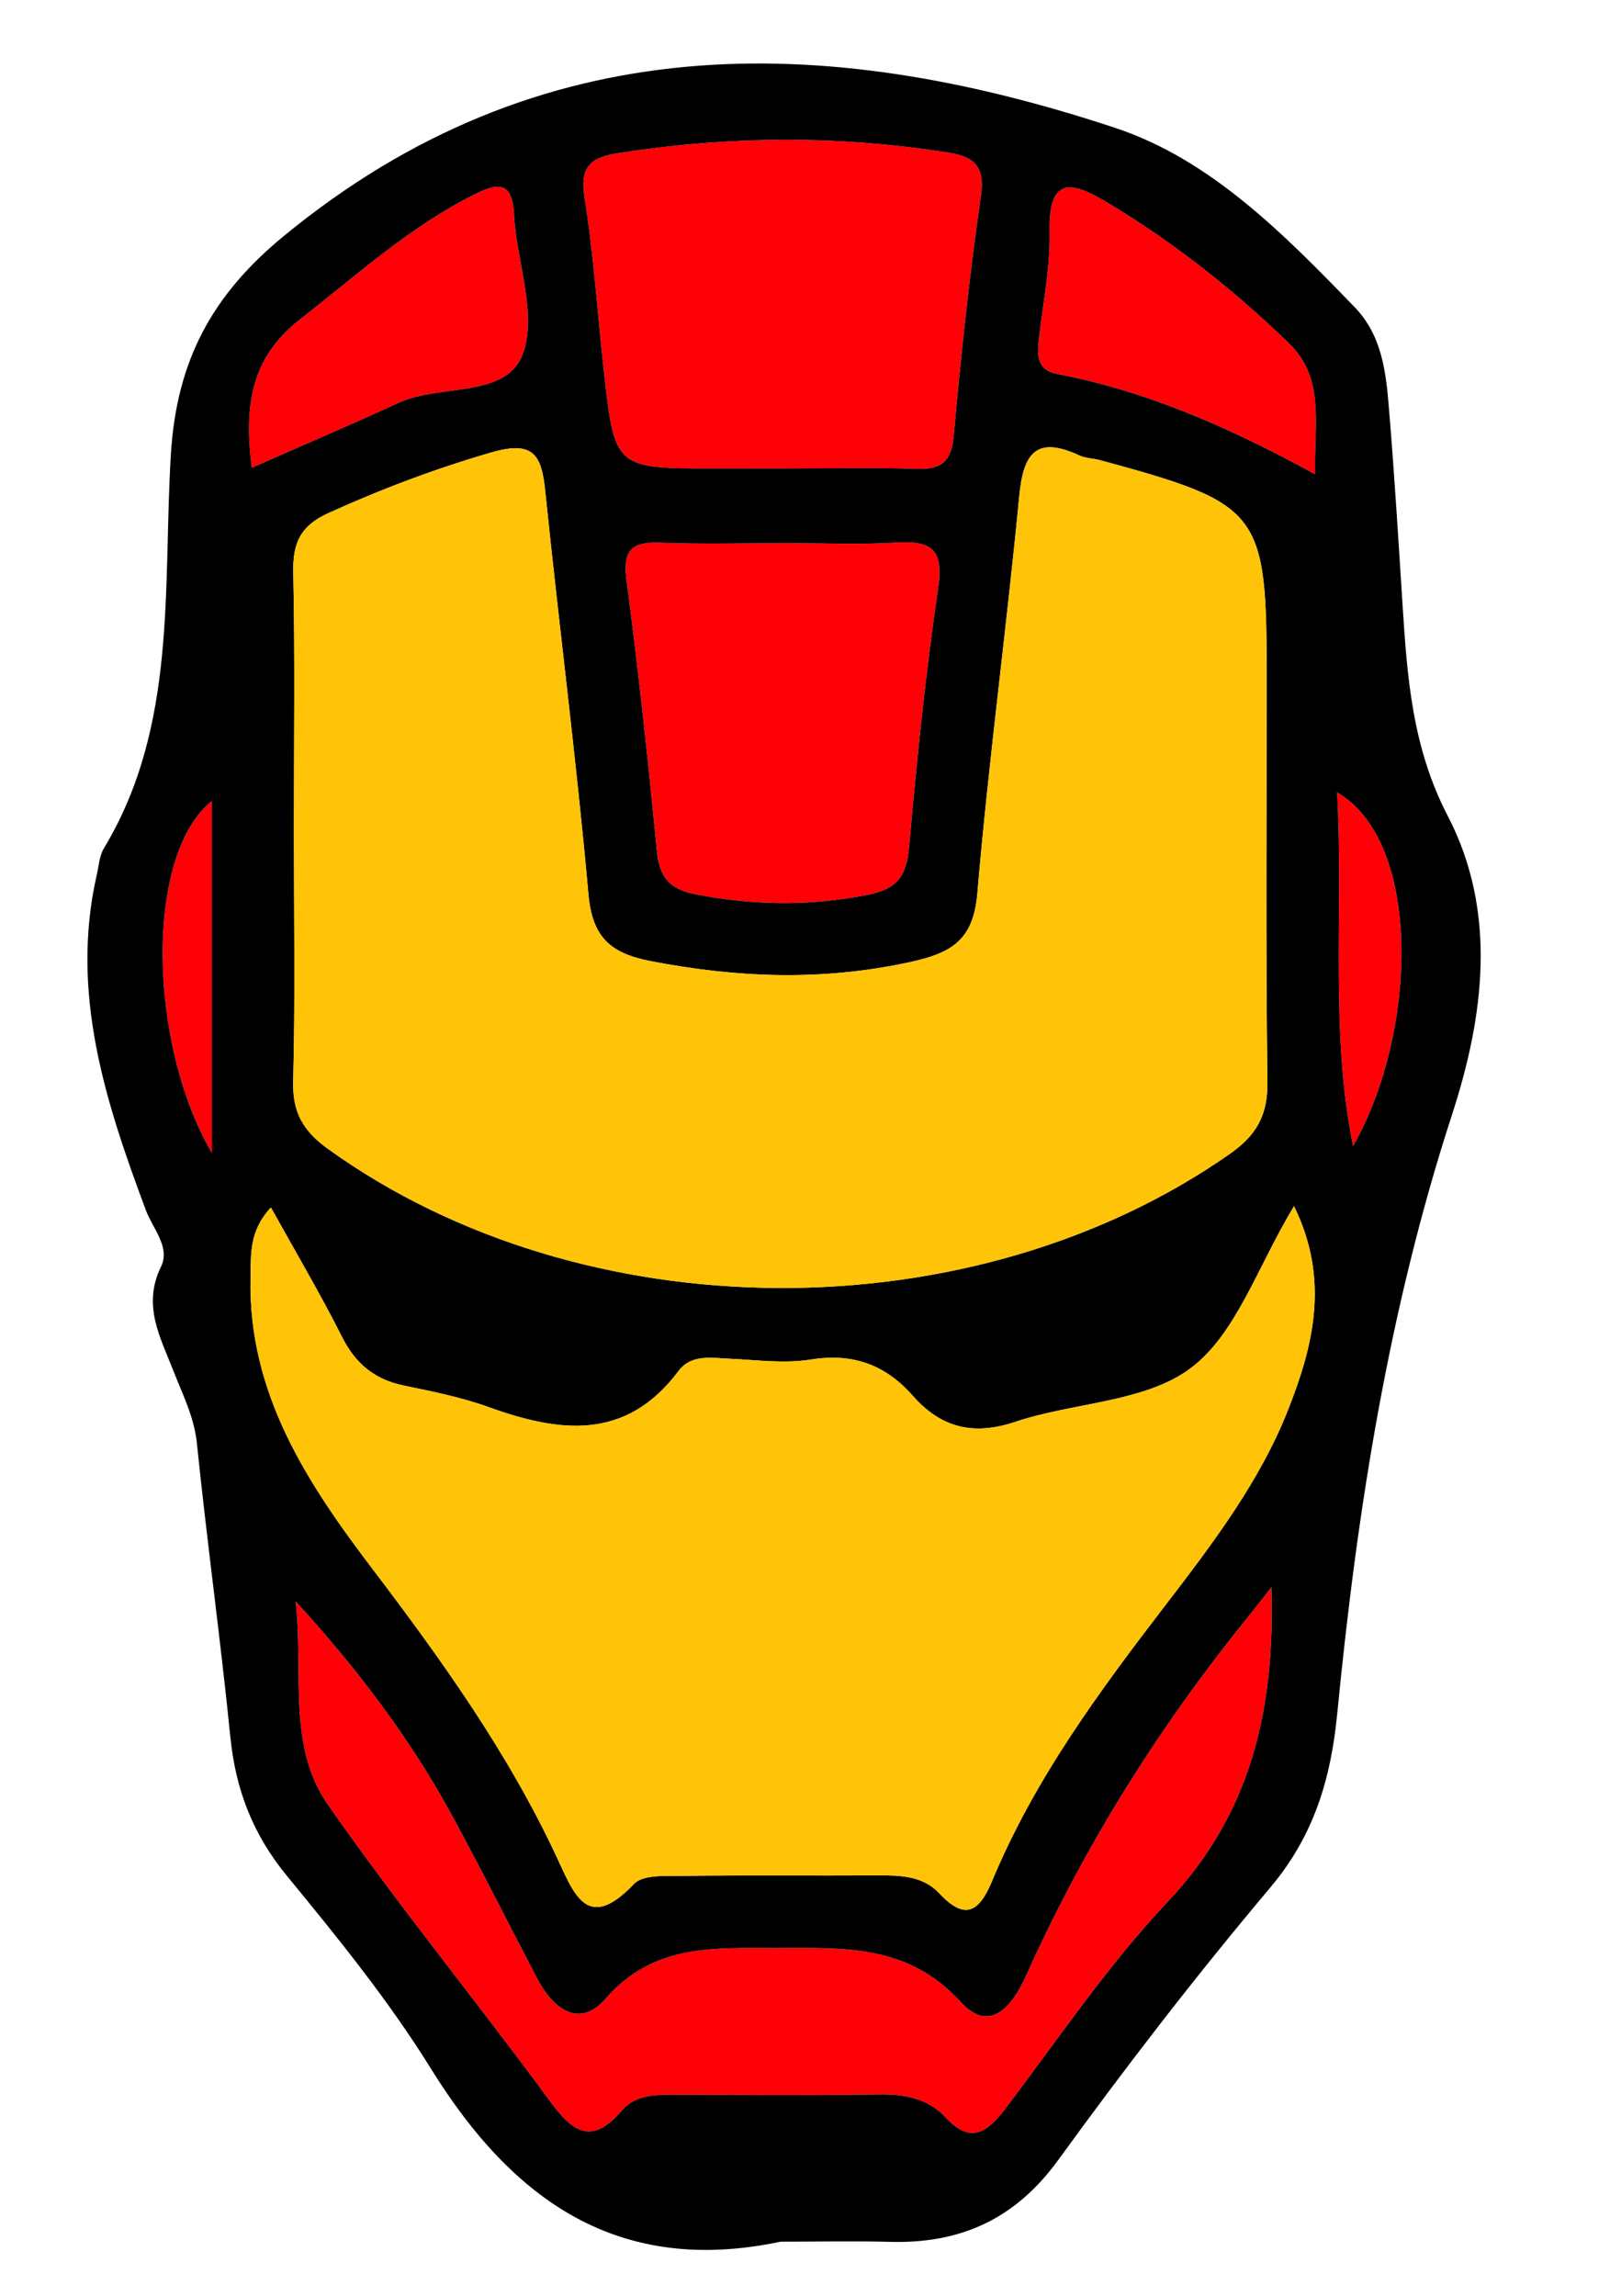 <?xml version="1.0" encoding="utf-8"?>
<!-- Generator: Adobe Illustrator 16.0.0, SVG Export Plug-In . SVG Version: 6.00 Build 0)  -->
<!DOCTYPE svg PUBLIC "-//W3C//DTD SVG 1.1//EN" "http://www.w3.org/Graphics/SVG/1.1/DTD/svg11.dtd">
<svg version="1.1" xmlns="http://www.w3.org/2000/svg" xmlns:xlink="http://www.w3.org/1999/xlink" x="0px" y="0px" width="300px"
	 height="427.857px" viewBox="0 0 300 427.857" enable-background="new 0 0 300 427.857" xml:space="preserve">
<g id="rojo">
	<path fill="#FF0007" d="M236.92,295.735c0.707,23.226-3.994,42.345-19.351,58.635c-11.138,11.812-20.328,25.478-30.189,38.468
		c-3.403,4.485-6.48,6.778-11.214,1.67c-3.192-3.452-7.438-4.298-12.087-4.242c-12.579,0.153-25.154,0.067-37.731,0.046
		c-3.783-0.006-7.816-0.168-10.461,2.917c-5.374,6.268-8.875,4.445-13.229-1.488c-13.662-18.629-28.341-36.53-41.553-55.464
		c-7.694-11.026-4.501-24.906-6.04-37.932c11.208,12.247,21.121,25.205,28.998,39.629c5.531,10.127,10.681,20.465,16.042,30.683
		c2.965,5.65,7.812,9.406,12.742,3.747c8.887-10.204,19.991-9.432,31.596-9.445c12.624-0.019,24.731-0.78,34.564,10.06
		c5.491,6.054,9.701,0.619,12.123-4.772c10.775-23.992,24.555-46.106,41.08-66.54C233.444,300.177,234.646,298.618,236.92,295.735z"
		/>
	<path fill="#FF0007" d="M146.463,87.283c-4.416,0.006-8.833,0.006-13.251,0.006c-18.638,0-18.668,0.002-20.7-18.182
		c-1.205-10.797-1.894-21.672-3.613-32.384c-0.888-5.53,1.124-7.357,5.924-8.124c20.627-3.292,41.246-3.437,61.894-0.168
		c4.757,0.754,6.868,2.498,6.066,8.07c-2.136,14.777-3.716,29.647-5.053,44.522c-0.431,4.768-2.071,6.488-6.808,6.331
		C162.777,87.082,154.617,87.279,146.463,87.283z"/>
	<path fill="#FF0007" d="M146.569,101.19c6.787-0.002,13.591,0.311,20.351-0.092c6.397-0.383,8.999,1.032,7.914,8.365
		c-2.383,16.088-3.995,32.303-5.452,48.509c-0.471,5.269-2.282,7.681-7.614,8.742c-10.826,2.157-21.44,2.029-32.229-0.102
		c-4.863-0.96-6.685-3.262-7.153-8.096c-1.63-16.873-3.444-33.733-5.663-50.536c-0.76-5.742,1.245-7.064,6.439-6.865
		C130.953,101.414,138.765,101.194,146.569,101.19z"/>
	<path fill="#FF0007" d="M245.049,88.366c-15.967-8.73-31.414-15.514-48.155-18.708c-3.575-0.683-3.659-3.402-3.332-6.302
		c0.759-6.751,2.159-13.524,2.016-20.262c-0.228-10.458,4.321-9.229,10.763-5.361c12.295,7.382,23.461,16.2,33.769,26.148
		C246.929,70.464,244.865,78.69,245.049,88.366z"/>
	<path fill="#FF0007" d="M46.91,87.163c-1.423-11.201-0.327-20.378,8.949-27.618c10.675-8.33,20.688-17.488,32.989-23.536
		c4.506-2.214,6.637-1.667,6.934,3.947c0.463,8.785,4.408,18.603,1.628,26.014c-3.125,8.33-15.38,5.512-23.118,9.077
		C65.706,79.005,57.004,82.712,46.91,87.163z"/>
	<path fill="#FF0007" d="M252.12,213.553c-4.369-21.627-1.747-43.557-2.969-65.908C265.066,156.835,264.192,192.415,252.12,213.553z
		"/>
	<path fill="#FF0007" d="M39.489,214.858c-12.038-20.781-12.457-55.725,0-65.61C39.489,170.264,39.489,191.442,39.489,214.858z"/>
</g>
<g id="negro">
	<path fill-rule="evenodd" clip-rule="evenodd" d="M145.441,417.682c-30.189,6.377-49.897-7.65-65.134-32.227
		c-7.857-12.673-17.365-24.399-26.857-35.952c-6.335-7.712-9.542-16.055-10.523-25.827c-1.835-18.271-4.366-36.471-6.235-54.736
		c-0.507-4.933-2.65-9.07-4.36-13.473c-2.436-6.267-5.864-12.207-2.334-19.442c1.782-3.651-1.528-7.083-2.805-10.505
		c-7.548-20.212-14.181-40.536-9.149-62.578c0.377-1.652,0.485-3.501,1.323-4.894c13.732-22.798,10.973-48.626,12.469-73.349
		c1.06-17.527,7.704-29.739,20.987-40.672C100.475,4.814,153.324,5.77,207.824,23.837c17.799,5.899,31.482,19.849,44.576,33.374
		c5.14,5.305,5.85,12.135,6.412,18.907c1.014,12.204,1.756,24.432,2.538,36.654c0.862,13.486,1.816,26.54,8.408,39.237
		c9.295,17.897,6.788,37.286,0.791,55.729c-11.813,36.321-17.687,73.715-21.37,111.513c-1.189,12.191-4.33,22.767-12.471,32.432
		c-13.796,16.382-26.913,33.384-39.484,50.728c-8.013,11.054-18.205,15.655-31.366,15.302
		C159.059,417.53,152.246,417.682,145.441,417.682z M54.764,154.604c0,15.643,0.263,31.292-0.136,46.926
		c-0.149,5.799,1.916,9.25,6.507,12.554c47.507,34.198,120.008,34.563,168.048,0.894c5.012-3.511,7.055-7.245,6.979-13.399
		c-0.327-25.162-0.136-50.329-0.136-75.495c0-30.824-1.038-32.181-30.96-40.322c-1.309-0.357-2.762-0.352-3.967-0.91
		c-8.089-3.754-10.423-0.295-11.182,7.621c-2.358,24.693-5.702,49.297-7.806,74.008c-0.742,8.695-4.784,11.078-12.486,12.766
		c-16.267,3.566-32.178,2.969-48.372-0.164c-7.528-1.457-10.891-4.444-11.609-12.477c-2.239-25.042-5.473-49.993-8.037-75.01
		c-0.682-6.659-2.053-9.606-9.973-7.316c-10.5,3.037-20.55,6.831-30.469,11.333c-5.202,2.359-6.638,5.596-6.522,11.042
		C54.983,122.631,54.764,138.62,54.764,154.604z M50.485,224.984c-4.088,4.401-3.707,8.662-3.801,13.088
		c-0.465,21.52,10.52,38.196,22.73,54.267c12.978,17.078,25.409,34.467,34.478,54.006c3.133,6.754,5.651,13.728,14.249,4.669
		c1.646-1.734,5.781-1.457,8.775-1.493c12.24-0.151,24.48-0.021,36.723-0.087c4.166-0.024,8.341,0.081,11.373,3.33
		c4.861,5.201,7.463,3.447,9.873-2.341c7.905-19.008,20.041-35.405,32.468-51.591c8.712-11.348,17.46-22.925,22.671-36.172
		c4.525-11.491,7.922-24.042,1.094-37.925c-6.836,11.329-10.743,23.794-19.223,30.169c-8.561,6.436-21.817,6.367-32.72,10.024
		c-7.846,2.63-13.855,1.078-19.091-4.86c-5.104-5.794-11.162-8.011-19.004-6.754c-4.951,0.796-10.169,0.075-15.259-0.16
		c-3.418-0.157-7.049-0.826-9.404,2.314c-9.827,13.107-22.2,11.456-35.431,6.685c-5.084-1.834-10.472-2.895-15.783-4.002
		c-5.399-1.128-8.943-4.039-11.449-9.008C59.684,241.069,55.073,233.268,50.485,224.984z M236.92,295.735
		c-2.274,2.883-3.476,4.441-4.709,5.97c-16.525,20.434-30.305,42.548-41.08,66.54c-2.422,5.392-6.632,10.826-12.123,4.772
		c-9.833-10.84-21.94-10.078-34.564-10.06c-11.605,0.014-22.709-0.759-31.596,9.445c-4.931,5.659-9.777,1.903-12.742-3.747
		c-5.361-10.218-10.511-20.556-16.042-30.683c-7.877-14.424-17.791-27.382-28.998-39.629c1.539,13.025-1.654,26.905,6.04,37.932
		c13.211,18.934,27.891,36.835,41.553,55.464c4.354,5.934,7.856,7.756,13.229,1.488c2.646-3.085,6.678-2.923,10.461-2.917
		c12.577,0.021,25.152,0.107,37.731-0.046c4.648-0.056,8.895,0.79,12.087,4.242c4.733,5.108,7.811,2.815,11.214-1.67
		c9.861-12.99,19.052-26.656,30.189-38.468C232.926,338.08,237.627,318.961,236.92,295.735z M146.463,87.279
		c8.154,0,16.314-0.197,24.46,0.076c4.736,0.158,6.377-1.563,6.808-6.331c1.337-14.875,2.917-29.745,5.053-44.522
		c0.802-5.572-1.31-7.316-6.066-8.07c-20.647-3.269-41.266-3.124-61.894,0.168c-4.801,0.766-6.813,2.594-5.924,8.124
		c1.72,10.712,2.408,21.587,3.613,32.384c2.031,18.184,2.062,18.182,20.7,18.182C137.629,87.289,142.047,87.289,146.463,87.279z
		 M146.569,101.194c-7.804,0-15.616,0.22-23.407-0.078c-5.194-0.2-7.199,1.123-6.439,6.865c2.219,16.803,4.032,33.663,5.663,50.536
		c0.469,4.834,2.291,7.136,7.153,8.096c10.789,2.131,21.403,2.259,32.229,0.102c5.332-1.062,7.144-3.474,7.614-8.742
		c1.457-16.206,3.069-32.42,5.452-48.509c1.085-7.333-1.517-8.749-7.914-8.365C160.16,101.501,153.355,101.188,146.569,101.194z
		 M245.049,88.366c-0.184-9.676,1.88-17.902-4.94-24.485c-10.308-9.948-21.474-18.766-33.769-26.148
		c-6.441-3.868-10.99-5.097-10.763,5.361c0.144,6.737-1.257,13.511-2.016,20.262c-0.327,2.9-0.243,5.62,3.332,6.302
		C213.635,72.853,229.082,79.636,245.049,88.366z M46.91,87.163c10.094-4.451,18.796-8.158,27.382-12.116
		c7.738-3.565,19.993-0.748,23.118-9.077c2.78-7.412-1.165-17.229-1.628-26.014c-0.297-5.614-2.428-6.161-6.934-3.947
		c-12.301,6.048-22.313,15.207-32.989,23.536C46.583,66.785,45.487,75.962,46.91,87.163z M252.12,213.553
		c12.072-21.138,12.946-56.718-2.969-65.908C250.373,169.996,247.751,191.926,252.12,213.553z M39.489,214.858
		c0-23.417,0-44.595,0-65.61C27.033,159.134,27.452,194.077,39.489,214.858z"/>
</g>
<g id="amarillo">
	<path fill="#FFC407" d="M54.764,154.604c0-15.985,0.219-31.973-0.12-47.95c-0.116-5.446,1.321-8.683,6.522-11.042
		c9.919-4.501,19.969-8.295,30.469-11.333c7.919-2.291,9.291,0.657,9.973,7.316c2.564,25.017,5.798,49.967,8.037,75.01
		c0.718,8.032,4.081,11.02,11.609,12.477c16.194,3.133,32.105,3.729,48.372,0.164c7.702-1.688,11.744-4.071,12.486-12.766
		c2.104-24.711,5.447-49.314,7.806-74.008c0.759-7.917,3.093-11.375,11.182-7.621c1.205,0.559,2.658,0.553,3.967,0.91
		c29.922,8.142,30.96,9.499,30.96,40.322c0,25.166-0.191,50.333,0.136,75.495c0.075,6.155-1.968,9.888-6.979,13.399
		c-48.04,33.67-120.541,33.305-168.048-0.894c-4.591-3.304-6.656-6.755-6.507-12.554C55.027,185.897,54.764,170.248,54.764,154.604z
		"/>
	<path fill="#FFC407" d="M50.485,224.984c4.587,8.283,9.199,16.085,13.269,24.159c2.506,4.969,6.05,7.88,11.449,9.008
		c5.312,1.107,10.699,2.168,15.783,4.002c13.231,4.771,25.604,6.423,35.431-6.685c2.354-3.141,5.986-2.472,9.404-2.314
		c5.09,0.235,10.308,0.956,15.259,0.16c7.842-1.257,13.899,0.96,19.004,6.754c5.235,5.938,11.245,7.49,19.091,4.86
		c10.902-3.657,24.159-3.589,32.72-10.024c8.479-6.375,12.387-18.84,19.223-30.169c6.828,13.883,3.432,26.434-1.094,37.925
		c-5.211,13.247-13.959,24.824-22.671,36.172c-12.427,16.186-24.563,32.583-32.468,51.591c-2.41,5.788-5.012,7.542-9.873,2.341
		c-3.032-3.249-7.207-3.354-11.373-3.33c-12.243,0.065-24.483-0.064-36.723,0.087c-2.995,0.036-7.129-0.241-8.775,1.493
		c-8.598,9.059-11.116,2.085-14.249-4.669c-9.069-19.539-21.5-36.928-34.478-54.006c-12.211-16.07-23.195-32.747-22.73-54.267
		C46.778,233.646,46.397,229.386,50.485,224.984z"/>
</g>
</svg>
